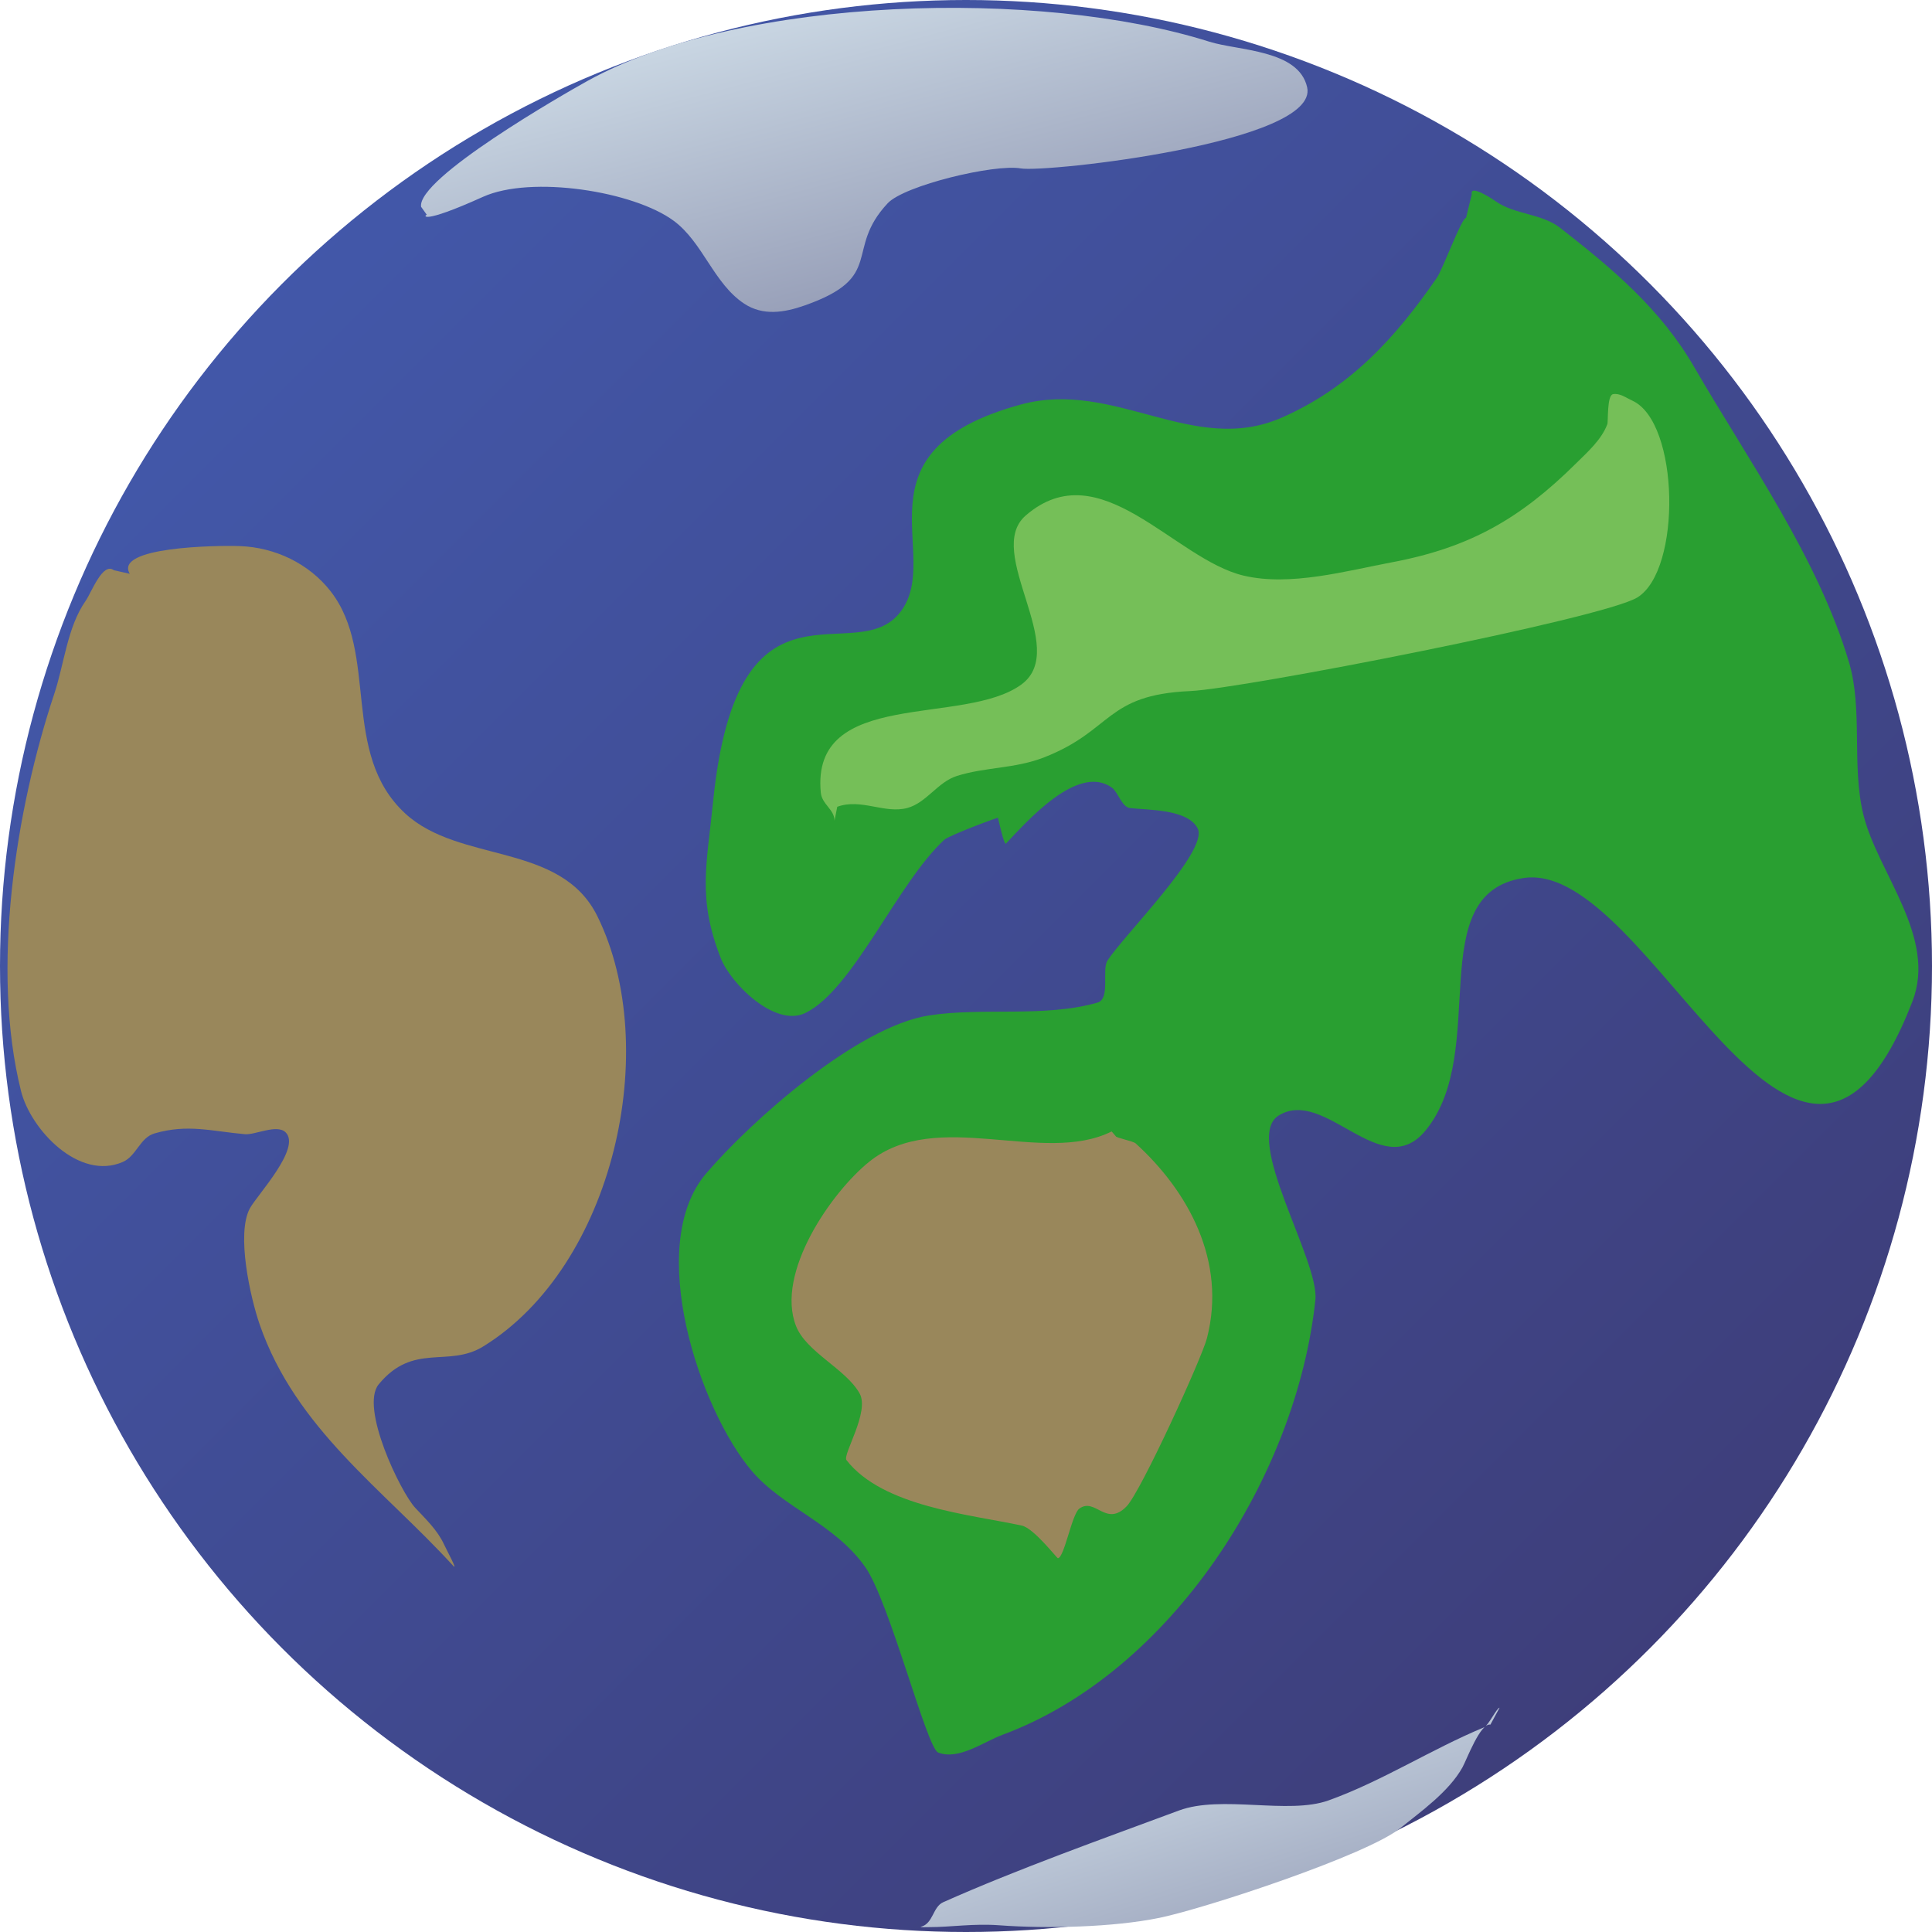<?xml version="1.0" standalone="no"?>
<!DOCTYPE svg PUBLIC "-//W3C//DTD SVG 20010904//EN" "http://www.w3.org/TR/2001/REC-SVG-20010904/DTD/svg10.dtd">
<!-- Created using Krita: https://krita.org -->
<svg xmlns="http://www.w3.org/2000/svg" 
    xmlns:xlink="http://www.w3.org/1999/xlink"
    xmlns:krita="http://krita.org/namespaces/svg/krita"
    xmlns:sodipodi="http://sodipodi.sourceforge.net/DTD/sodipodi-0.dtd"
    width="847.44pt"
    height="847.44pt"
    viewBox="0 0 847.44 847.44">
<defs>
  <linearGradient id="gradient0" gradientUnits="objectBoundingBox" x1="0" y1="0" x2="1" y2="1" spreadMethod="pad">
   <stop stop-color="#435cb1" offset="0.023" stop-opacity="1"/>
   <stop stop-color="#3d3971" offset="1" stop-opacity="1"/>
  </linearGradient>
  <linearGradient id="gradient1" gradientUnits="objectBoundingBox" x1="0" y1="0" x2="1.186" y2="1.633" spreadMethod="pad">
   <stop stop-color="#dbeaf2" offset="0.015" stop-opacity="1"/>
   <stop stop-color="#585982" offset="1" stop-opacity="1"/>
  </linearGradient>
  <linearGradient id="gradient2" gradientUnits="objectBoundingBox" x1="0" y1="0" x2="1.581" y2="1.926" spreadMethod="pad">
   <stop stop-color="#dbeaf2" offset="0.015" stop-opacity="1"/>
   <stop stop-color="#585982" offset="1" stop-opacity="1"/>
  </linearGradient>
 </defs>
<circle id="shape0" r="423.72" cx="423.72" cy="423.72" fill="url(#gradient0)" fill-rule="evenodd" stroke="none" stroke-width="9.6" stroke-linecap="square" stroke-linejoin="bevel"/><path id="shape1" transform="translate(297.797, 83.617)" fill="#299f31" fill-rule="evenodd" stroke="none" stroke-width="9.6" stroke-linecap="square" stroke-linejoin="bevel" d="M345.25 11.948C343.28 11.948 335.135 34.359 332.421 38.289C314.089 64.827 294.326 86.411 264.464 99.55C225.581 116.658 191.111 82.561 149.838 93.857C74.927 114.359 115.826 159.395 97.477 184.386C77.68 211.352 25.672 161.164 14.966 268.22C12.216 295.724 8.051 310.386 18.374 336.699C22.777 347.92 42.264 367.236 55.54 360.674C76.551 350.29 95.828 303.701 116.401 284.739C118.452 282.848 139.833 274.837 139.936 275.116C140.172 275.757 142.579 287.304 143.464 286.382C152.05 277.433 174.781 251.053 189.891 261.846C192.597 263.778 194.253 270.397 197.87 270.826C205.743 271.762 223.309 271.194 227.578 279.847C232.4 289.621 194.66 327.097 187.927 337.821C185.452 341.762 189.332 354.503 183.637 356.144C160.432 362.826 133.27 358.122 109.666 361.797C78.245 366.688 31.731 407.952 11.96 431.077C-15.192 462.833 9.273 535.055 32.046 561.699C45.767 577.752 68.166 584.596 81.681 603.676C92.386 618.79 108.655 683.137 113.715 685.104C122.744 688.616 133.683 680.376 141.82 677.366C216.159 649.871 270.995 563.833 279.178 486.525C280.995 469.359 247.194 415.554 263.06 405.698C283.442 393.037 308.141 435.756 327.489 412.273C356.115 377.531 325.548 308.072 370.629 301.497C426.554 293.342 491.041 484.864 541.023 355.743C551.974 327.452 525.853 299.296 519.573 273.833C514.266 252.314 519.433 227.742 513.239 206.878C499.661 161.144 469.002 118.217 445.362 77.419C430.458 51.698 409.431 34.219 386.586 16.358C378.385 9.946 366.559 10.578 358.16 4.611C356.338 3.316 346.779 -2.914 347.776 1.644" sodipodi:nodetypes="ccccccccccccccccccccccccccccccccc"/><path id="shape2" transform="translate(347.201, 496.292)" fill="#99875b" fill-rule="evenodd" stroke="none" stroke-width="9.6" stroke-linecap="square" stroke-linejoin="bevel" d="M140.406 0C110.287 15.059 63.68 -10.545 34.08 13.271C17.506 26.606 -7.156 62.045 1.966 85.357C6.436 96.782 23.786 104.146 29.83 114.866C34.421 123.008 22.256 141.812 24.097 144.173C40.057 164.644 78.109 167.941 100.995 172.88C106.289 174.022 116.383 187.23 116.832 187.193C119.673 186.956 122.921 167.837 126.253 165.423C133.212 160.38 137.939 173.788 146.981 164.42C153.291 157.883 179.901 99.546 182.183 90.77C190.987 56.906 173.912 26.126 150.951 5.252C149.782 4.19 142.21 2.781 142.21 2.085" sodipodi:nodetypes="cccccccccccc"/><path id="shape3" transform="translate(359.821, 172.806)" fill="#75bf58" fill-rule="evenodd" stroke="none" stroke-width="9.6" stroke-linecap="square" stroke-linejoin="bevel" d="M6.225 187.17C6.225 182.289 0.704 179.999 0.211 174.902C-4.248 128.748 63.103 145.943 88.255 127.392C109.747 111.54 71.558 69.34 90.099 53.301C122.701 25.097 155.104 72.447 185.68 79.682C206.084 84.509 230.544 77.635 250.751 73.828C285.065 67.364 307.117 54.606 331.537 30.408C336.572 25.419 342.652 20.067 345.209 13.248C345.648 12.077 344.982 0.64 347.695 0.098C350.625 -0.488 353.475 1.705 356.194 2.944C376.853 12.357 377.914 77.301 358.359 89.264C343.237 98.515 185.238 129.297 162.226 130.319C124.825 131.979 128.423 147.559 98.198 159.386C85.271 164.444 72.465 163.571 59.869 167.565C51.474 170.227 46.572 179.321 38.179 181.597C28.251 184.29 17.898 177.246 7.428 181.076" sodipodi:nodetypes="cccccccccccccccc"/><path id="shape4" transform="translate(3.285, 239.467)" fill="#99875b" fill-rule="evenodd" stroke="none" stroke-width="9.6" stroke-linecap="square" stroke-linejoin="bevel" d="M53.646 12.219C46.549 0.39 91.589 -0.302 101.958 0.071C117.297 0.623 132.227 7.691 141.73 19.877C163.14 47.334 145.851 90.932 174.446 117.342C198.323 139.397 242.665 129.783 258.761 162.447C287.238 220.239 265.974 315.802 208.685 351.123C193.291 360.614 178.073 349.209 162.819 367.761C154.475 377.91 172.448 415.058 178.856 421.927C183.522 426.929 188.563 431.658 191.485 437.964C192.907 441.034 197.737 449.802 195.454 447.305C164.734 413.705 126.461 387.268 110.618 341.501C106.574 329.819 100.232 301.796 106.328 290.543C109.467 284.747 129.032 264.025 121.964 257.186C118.145 253.49 108.679 258.42 104.163 258.028C89.551 256.76 79.106 253.427 64.431 257.707C58.134 259.544 56.527 267.588 50.639 270.176C31.363 278.649 10.146 255.946 5.936 239.104C-7.41 185.719 3.623 115.58 20.489 64.981C24.844 51.918 26.252 35.587 34.201 24.207C36.898 20.347 41.717 6.94 46.67 10.656" sodipodi:nodetypes="cccccccccccccccccccc"/><path id="shape5" transform="translate(184.665, 3.445)" fill="url(#gradient1)" fill-rule="evenodd" stroke="none" stroke-width="9.6" stroke-linecap="square" stroke-linejoin="bevel" d="M2.568 90.797C1.403 90.797 -0.871 95.559 27.185 82.899C48.377 73.336 93.363 80.421 110.898 93.444C123.694 102.946 128.401 120.901 141.73 129.727C149.962 135.178 159.252 133.711 168.311 130.529C203.992 117.998 185.418 106.304 204.715 85.706C212.062 77.864 251.537 68.395 263.09 70.43C274.022 72.356 394.092 59.131 388.701 34.868C385.008 18.25 358.428 18.851 345.721 14.822C272.123 -8.515 140.543 -5.406 72.931 32.102C62.531 37.871 -1.877 74.798 0.042 87.269" sodipodi:nodetypes="ccccccccccc"/><path id="shape6" transform="translate(403.814, 749.076)" fill="url(#gradient2)" fill-rule="evenodd" stroke="none" stroke-width="9.6" stroke-linecap="square" stroke-linejoin="bevel" d="M253.947 0C252.751 0 249.035 7.803 247.155 8.582C224.099 18.135 202.489 32.19 178.934 40.644C161.199 47.009 132.026 38.121 113.271 45.087C79.525 57.622 42.551 70.763 9.913 85.296C5.295 87.352 5.575 94.574 0.227 96.056C-0.922 96.374 2.602 96.23 3.791 96.23C13.204 96.23 23.173 94.579 34.52 95.421C55.627 96.987 84.586 96.308 104.843 92.135C124.8 88.024 195.57 64.705 210.298 52.885C219.424 45.561 231.787 36.746 237.678 26.138C239.477 22.899 245.543 6.496 249.922 7.406" sodipodi:nodetypes="cccccccccccc"/>
</svg>
